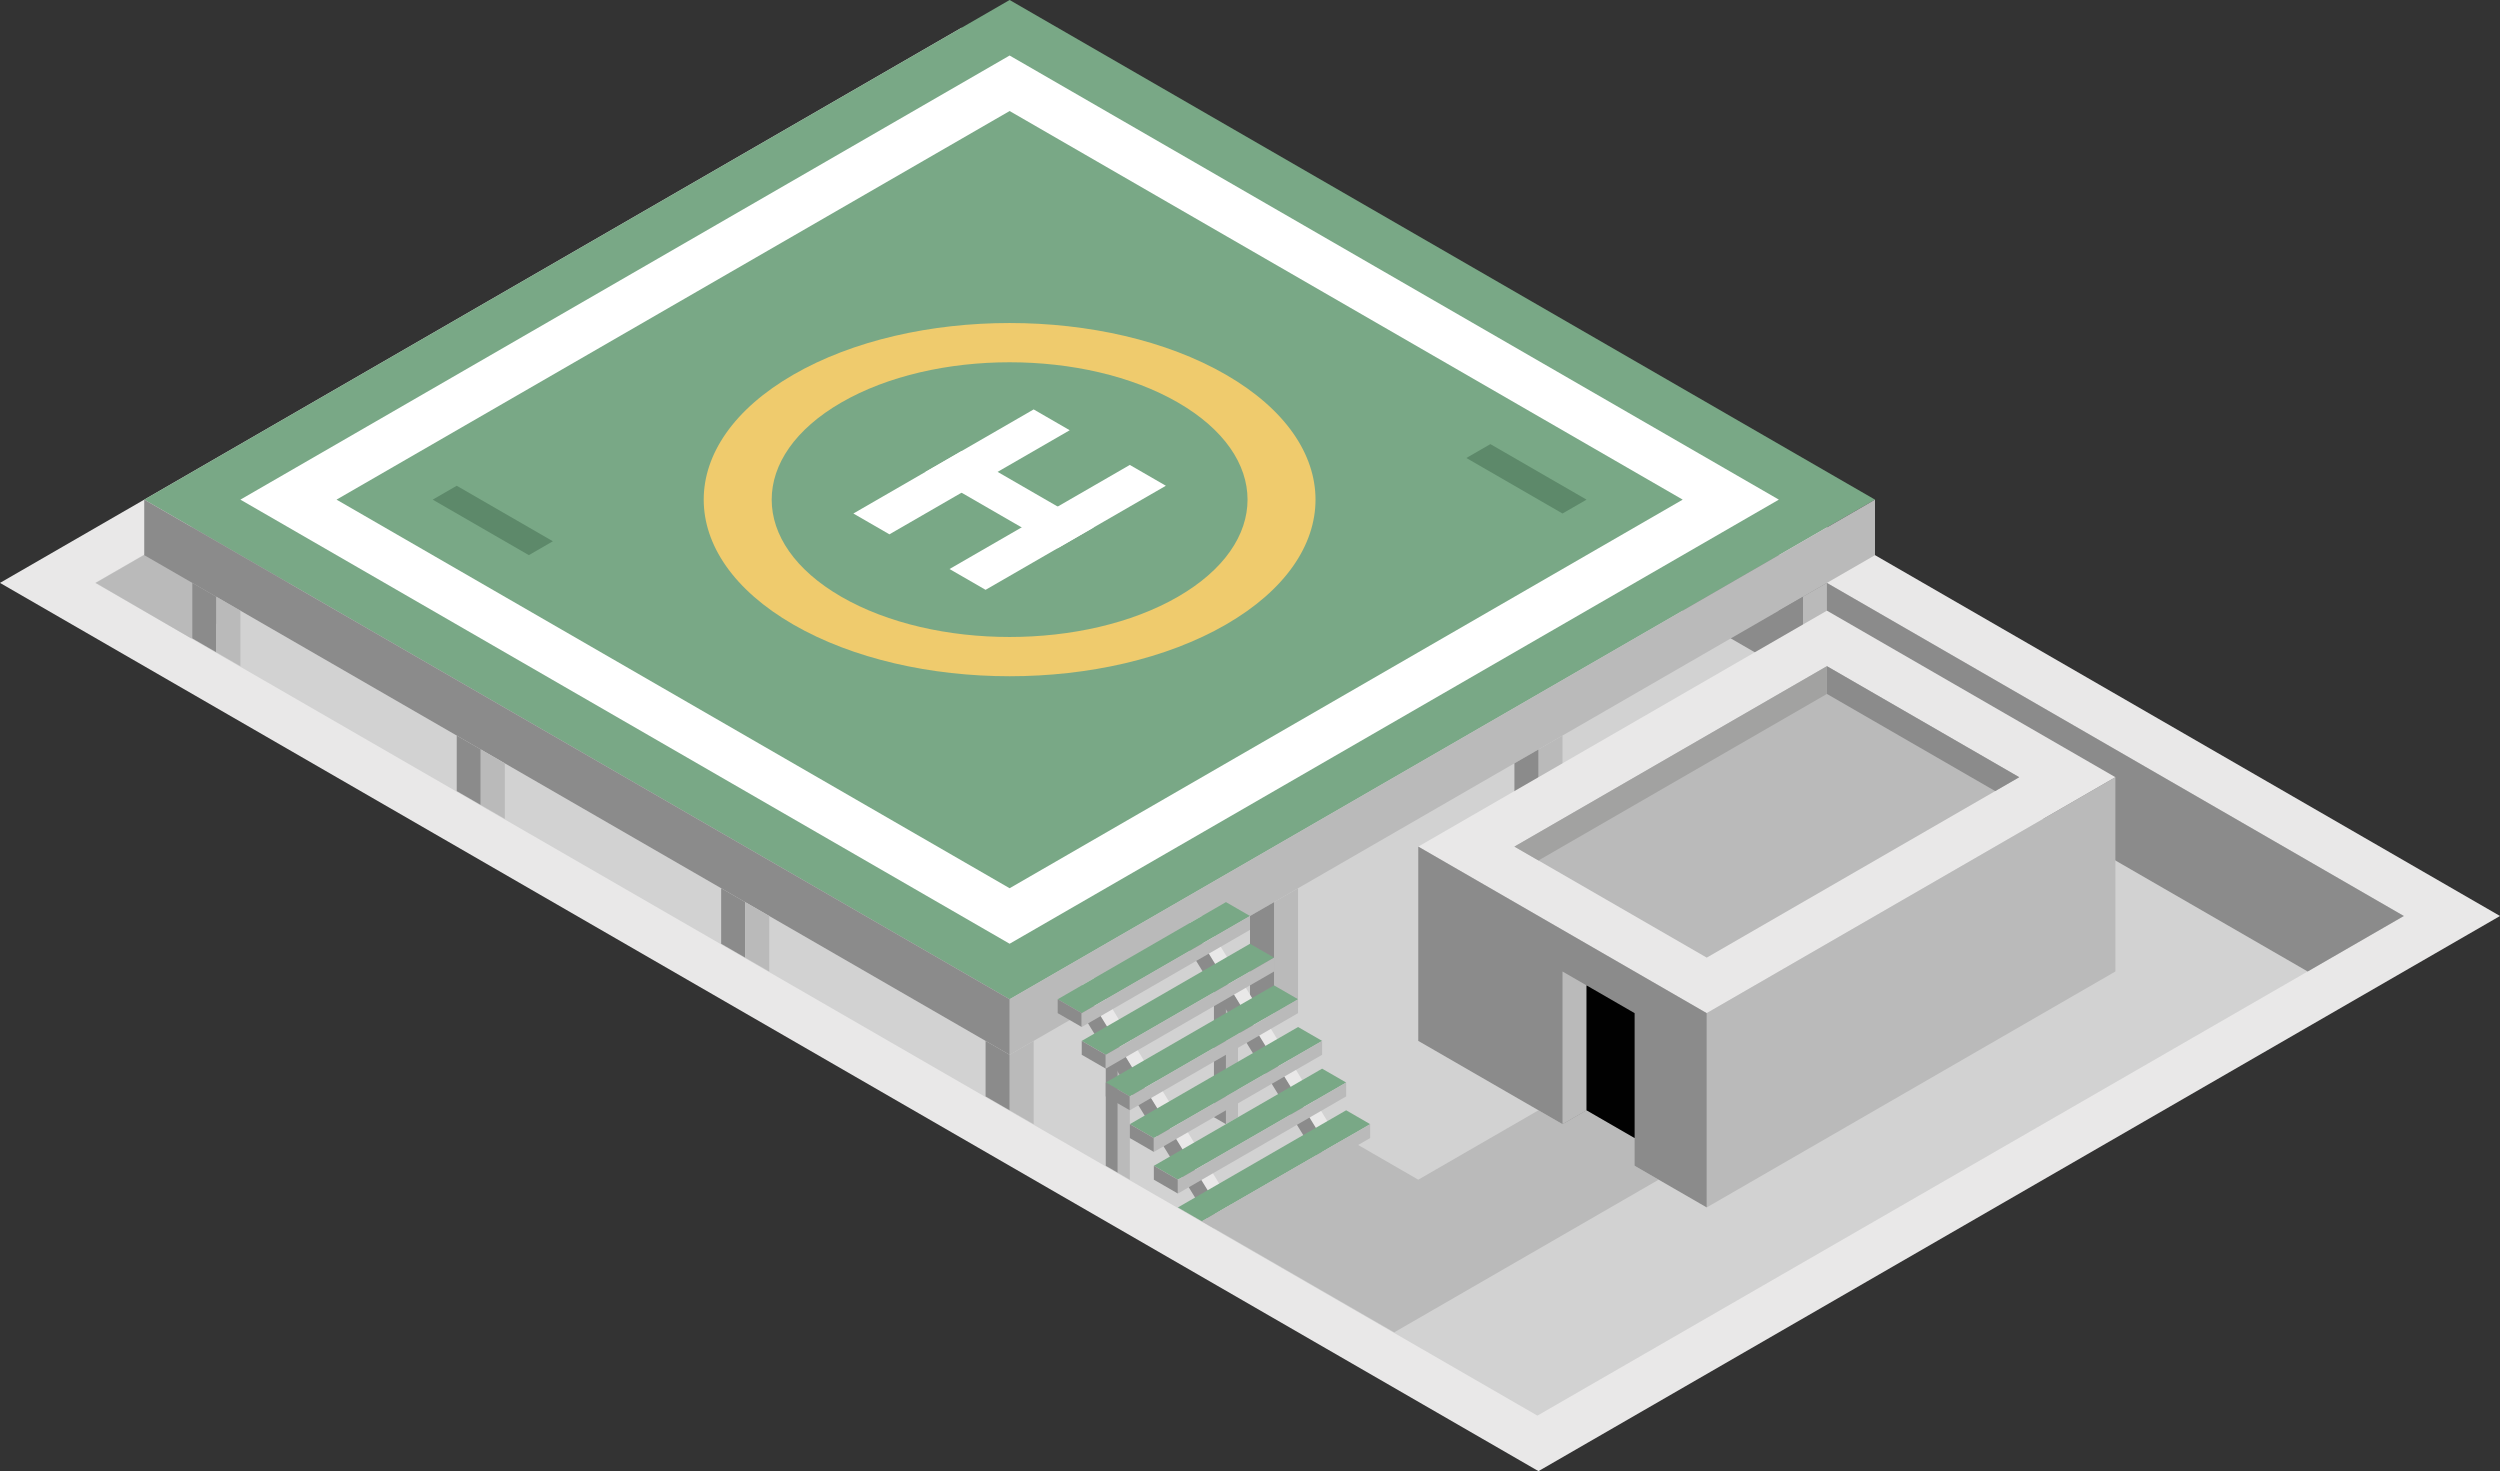 <svg id="Layer_1" data-name="Layer 1" xmlns="http://www.w3.org/2000/svg" viewBox="0 0 260 152.998">
  <rect x="0" y="0" width="260" height="152.998" fill="#333333" stroke="none"/>
  <defs>
    <style>
      .cls-1 {
        fill: #e9e8e8;
      }

      .cls-2 {
        fill: #d2d2d2;
      }

      .cls-3 {
        fill: #bababa;
      }

      .cls-4 {
        fill: #8b8b8b;
      }

      .cls-5 {
        fill: #79a886;
      }

      .cls-6 {
        fill: #fff;
      }

      .cls-7 {
        fill: #efcb6d;
      }

      .cls-8 {
        fill: #5d896a;
      }

      .cls-9 {
        fill: #a2a2a1;
      }

      .cls-10 {
        fill: #010101;
      }
    </style>
  </defs>
  <title>Artboard 19</title>
  <g>
    <path id="Path" class="cls-1" d="M160,152.998,0,60.622,100,2.887,260,95.263Z"/>
    <path id="Path-2" data-name="Path" class="cls-2" d="M250,95.263l-90.111,51.962-150-86.603L100,8.66Z"/>
    <path id="Path-3" data-name="Path" class="cls-3" d="M9.963,60.622l9.926,5.774,90.074-51.962V2.887Z"/>
    <path id="Path-4" data-name="Path" class="cls-4" d="M240,101.036,100,20.207V8.66L250,95.263Z"/>
    <path id="Path-5" data-name="Path" class="cls-5" d="M15,51.962l90,51.962,90-51.962L105,0Z"/>
    <path id="Path-6" data-name="Path" class="cls-3" d="M105,103.923v5.774L195,57.735V51.962Z"/>
    <path id="Path-7" data-name="Path" class="cls-4" d="M105,103.923v5.774L15,57.735V51.962Z"/>
    <path id="Path-8" data-name="Path" class="cls-4" d="M20,66.395l2.5,1.443V62.065L20,60.622Z"/>
    <g id="Group">
      <path id="Path-9" data-name="Path" class="cls-3" d="M190,72.169l-2.5,1.443V62.065l2.5-1.443Z"/>
      <path id="Path-10" data-name="Path" class="cls-4" d="M185,63.508l2.5-1.443v11.547L185,72.169Z"/>
    </g>
    <g id="Group-2" data-name="Group">
      <path id="Path-11" data-name="Path" class="cls-3" d="M135,104.645l-2.5,1.443V93.819L135,92.376Z"/>
      <path id="Path-12" data-name="Path" class="cls-4" d="M130,95.263l2.5-1.443v11.547L130,103.923Z"/>
    </g>
    <g id="Group-3" data-name="Group">
      <path id="Path-13" data-name="Path" class="cls-4" d="M75,98.15l2.5,1.443V93.819L75,92.376Z"/>
      <path id="Path-14" data-name="Path" class="cls-3" d="M80,95.263l-2.5-1.443v5.774l2.5,1.443Z"/>
    </g>
    <g id="Group-4" data-name="Group">
      <path id="Path-15" data-name="Path" class="cls-3" d="M162.5,88.046,160,89.489V77.942l2.5-1.443Z"/>
      <path id="Path-16" data-name="Path" class="cls-4" d="M157.5,79.386l2.5-1.443v11.547l-2.5-1.443Z"/>
    </g>
    <g id="Group-5" data-name="Group">
      <path id="Path-17" data-name="Path" class="cls-4" d="M47.5,82.272,50,83.716V77.942l-2.5-1.443Z"/>
      <path id="Path-18" data-name="Path" class="cls-3" d="M52.5,79.386,50,77.942v5.774l2.5,1.443Z"/>
    </g>
    <path id="Path-19" data-name="Path" class="cls-3" d="M25,63.508l-2.5-1.443v5.774L25,69.282Z"/>
    <g id="Group-6" data-name="Group">
      <path id="Path-20" data-name="Path" class="cls-3" d="M107.5,116.913,105,115.47v-5.774l2.5-1.443Z"/>
      <path id="Path-21" data-name="Path" class="cls-4" d="M102.5,108.253l2.5,1.443V115.47l-2.5-1.443Z"/>
    </g>
    <path id="Path-22" data-name="Path" class="cls-6" d="M105,98.15,25,51.962l80-46.188,80,46.188Z"/>
    <path id="Path-23" data-name="Path" class="cls-5" d="M35,51.962,105,92.376l70-40.414L105,11.547Z"/>
    <path id="Path-24" data-name="Path" class="cls-4" d="M116.25,108.975l-1.25-.722v12.99l1.25.722Z"/>
    <path id="Path-25" data-name="Path" class="cls-4" d="M127.5,102.48l-1.25-.722v14.434l1.25.722Z"/>
    <path id="Path-26" data-name="Path" class="cls-3" d="M117.5,109.697l-1.25-.722v12.99l1.25.722Z"/>
    <path id="Path-27" data-name="Path" class="cls-3" d="M128.75,103.201l-1.25-.722v14.434l1.25-.722Z"/>
    <path id="Path-28" data-name="Path" class="cls-7" d="M82.5,38.971h0c-12.418,7.17-12.418,18.811,0,25.981h0c12.418,7.17,32.582,7.17,45,0h0c12.418-7.17,12.418-18.811,0-25.981h0C115.082,31.802,94.918,31.802,82.5,38.971Z"/>
    <path id="Path-29" data-name="Path" class="cls-5" d="M87.5,41.858h0c-9.659,5.576-9.659,14.631,0,20.207h0c9.659,5.576,25.341,5.576,35,0h0c9.659-5.576,9.659-14.631,0-20.207h0C112.841,36.282,97.159,36.282,87.5,41.858Z"/>
    <path id="Path-30" data-name="Path" class="cls-1" d="M113.75,101.758l-1.25.722,15,24.537,1.25-.722Z"/>
    <path id="Path-31" data-name="Path" class="cls-1" d="M125,95.263l-1.25.722,15,24.537L140,119.8Z"/>
    <path id="Path-32" data-name="Path" class="cls-4" d="M126.25,127.739V124.852L112.5,102.48v2.887Z"/>
    <path id="Path-33" data-name="Path" class="cls-4" d="M137.5,121.243v-2.887L123.75,95.984v2.887Z"/>
    <g id="Group-7" data-name="Group">
      <g id="Group-8" data-name="Group">
        <path id="Path-34" data-name="Path" class="cls-6" d="M102.5,61.343l-3.75-2.165L117.5,48.353l3.75,2.165Z"/>
        <path id="Path-35" data-name="Path" class="cls-6" d="M92.5,55.57l-3.75-2.165L107.5,42.58l3.75,2.165Z"/>
        <path id="Path-36" data-name="Path" class="cls-6" d="M110,57.013,96.25,49.075,100,46.91l13.75,7.939Z"/>
      </g>
    </g>
    <path id="Path-37" data-name="Path" class="cls-5" d="M127.5,93.819l2.5,1.443-17.5,10.104L110,103.923Z"/>
    <path id="Path-38" data-name="Path" class="cls-5" d="M132.5,102.48l2.5,1.443-17.5,10.104-2.5-1.443Z"/>
    <path id="Path-39" data-name="Path" class="cls-5" d="M137.5,111.14l2.5,1.443-17.5,10.104-2.5-1.443Z"/>
    <path id="Path-40" data-name="Path" class="cls-5" d="M130,98.15l2.5,1.443L115,109.697l-2.5-1.443Z"/>
    <path id="Path-41" data-name="Path" class="cls-5" d="M135,106.81l2.5,1.443L120,118.357l-2.5-1.443Z"/>
    <path id="Path-42" data-name="Path" class="cls-5" d="M140,115.47l2.5,1.443L125,127.017l-2.5-1.443Z"/>
    <path id="Path-43" data-name="Path" class="cls-3" d="M160,115.47l-12.5,7.217-7.5-4.33-15,8.66,20,11.547,27.5-15.877Z"/>
    <path id="Path-44" data-name="Path" class="cls-4" d="M120,118.357l-2.5-1.443v1.443L120,119.8Z"/>
    <path id="Path-45" data-name="Path" class="cls-4" d="M115,109.697l-2.5-1.443v1.443L115,111.14Z"/>
    <path id="Path-46" data-name="Path" class="cls-4" d="M122.5,122.687l-2.5-1.443v1.443l2.5,1.443Z"/>
    <path id="Path-47" data-name="Path" class="cls-4" d="M117.5,114.027l-2.5-1.443v1.443l2.5,1.443Z"/>
    <path id="Path-48" data-name="Path" class="cls-4" d="M112.5,105.366,110,103.923v1.443l2.5,1.443Z"/>
    <path id="Path-49" data-name="Path" class="cls-3" d="M130,96.706,112.5,106.81v-1.443L130,95.263Z"/>
    <path id="Path-50" data-name="Path" class="cls-3" d="M132.5,101.036,115,111.14v-1.443l17.5-10.104Z"/>
    <path id="Path-51" data-name="Path" class="cls-3" d="M135,105.366,117.5,115.47v-1.443L135,103.923Z"/>
    <path id="Path-52" data-name="Path" class="cls-3" d="M137.5,109.697,120,119.8v-1.443l17.5-10.104Z"/>
    <path id="Path-53" data-name="Path" class="cls-3" d="M140,114.027,122.5,124.13v-1.443L140,112.583Z"/>
    <path id="Path-54" data-name="Path" class="cls-3" d="M142.5,118.357l-16.25,9.382L125,127.017l17.5-10.104Z"/>
    <path id="Path-55" data-name="Path" class="cls-8" d="M57.5,56.292,55,57.735,45,51.962l2.5-1.443Z"/>
    <path id="Path-56" data-name="Path" class="cls-8" d="M165,51.962l-2.5,1.443-10-5.774L155,46.188Z"/>
    <path id="Path-57" data-name="Path" class="cls-1" d="M220,80.829l-42.5,24.537-30-17.32L190,63.508Z"/>
    <path id="Path-58" data-name="Path" class="cls-3" d="M177.5,105.366,220,80.829v20.207l-42.5,24.537Z"/>
    <path id="Path-59" data-name="Path" class="cls-4" d="M147.5,88.046v20.207l30,17.32V105.366Z"/>
    <path id="Path-60" data-name="Path" class="cls-3" d="M190,69.282,157.5,88.046l20,11.547L210,80.829Z"/>
    <path id="Path-61" data-name="Path" class="cls-4" d="M210,80.829l-2.5,1.443L190,72.169V69.282Z"/>
    <path id="Path-62" data-name="Path" class="cls-9" d="M190,69.282v2.887l-30,17.32-2.5-1.443Z"/>
    <path id="Path-63" data-name="Path" class="cls-3" d="M162.5,101.036,165,102.48v12.99l-2.5,1.443Z"/>
    <path id="Path-64" data-name="Path" class="cls-3" d="M170,121.243l-2.5,1.443-7.5-4.33,5-2.887,5,2.887Z"/>
    <path id="Path-65" data-name="Path" class="cls-10" d="M165,102.48l5,2.887v12.99l-5-2.887Z"/>
  </g>
</svg>
